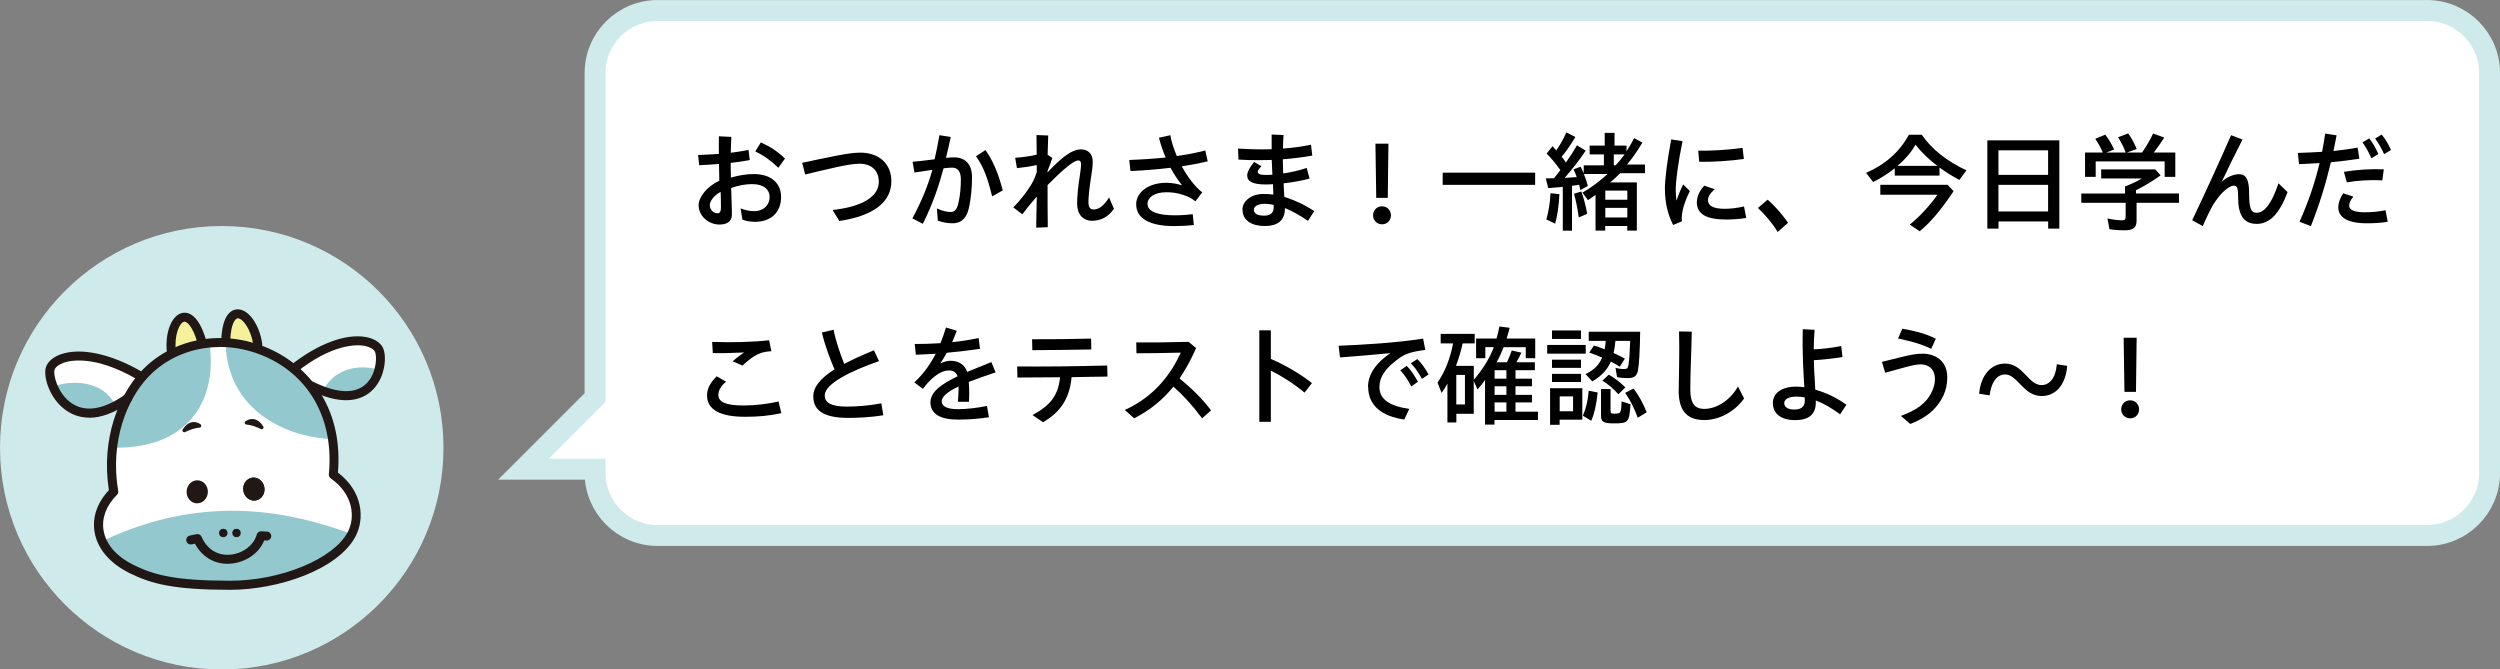 <?xml version="1.0" encoding="UTF-8"?>
<svg id="_レイヤー_2" data-name="レイヤー 2" xmlns="http://www.w3.org/2000/svg" width="338.24" height="90.58" viewBox="0 0 338.24 90.58">
  <rect x="0" y="0" width="338.24" height="90.58" fill="#808080" stroke="none"/>
  <defs>
    <style>
      .cls-1 {
        fill: #211815;
      }

      .cls-2 {
        fill: #f5f19b;
      }

      .cls-3 {
        fill: #93c9ce;
      }

      .cls-4, .cls-5 {
        fill: #fff;
      }

      .cls-6 {
        fill: #ceeaeb;
      }

      .cls-5 {
        stroke: #ceeaeb;
        stroke-miterlimit: 10;
        stroke-width: 2.83px;
      }
    </style>
  </defs>
  <g id="_レイヤー_1-2" data-name="レイヤー 1">
    <g>
      <path class="cls-5" d="M328.35,1.42H88.98c-4.68,0-8.47,3.79-8.47,8.47v43.9s-9.69,9.69-9.69,9.69h9.69s0,.5,0,.5c0,4.68,3.79,8.47,8.47,8.47h239.38c4.68,0,8.47-3.79,8.47-8.47V9.89c0-4.68-3.79-8.47-8.47-8.47Z"/>
      <g>
        <path d="M94.52,27.75c0-1.04,1.07-2.5,2.8-3.29-.01-.78-.04-1.59-.04-2.28-.97.09-1.9.13-2.68.17l-.15-1.38c.83-.02,1.8-.08,2.81-.15,0-.69-.02-1.51,0-2.38l1.69.08c-.04.67-.06,1.42-.08,2.15.87-.11,1.7-.24,2.4-.39l.17,1.38c-.77.15-1.67.27-2.58.38v.36c0,.4.01.97.03,1.63,1-.3,2.11-.48,3.1-.48,2.4,0,3.69,1.3,3.69,3.08,0,2.17-1.45,3.38-3.52,3.38-.58,0-1.29-.1-1.72-.3l-.24-1.52c.6.24,1.2.38,1.8.38,1.33,0,2.13-.85,2.13-1.92,0-.95-.73-1.74-2.4-1.74-.86,0-1.88.18-2.81.53.03.97.06,1.94.09,2.62.01.42.01.66.01.99,0,.99-.78,1.33-1.67,1.33-1.51,0-2.83-1.18-2.83-2.61ZM97.03,28.86c.38,0,.51-.25.51-.78,0-.38,0-.67-.01-1.17-.01-.31-.01-.64-.03-.95-.88.46-1.47,1.25-1.47,1.79,0,.68.57,1.11,1,1.11ZM102.19,20.48l.75-1.21c1.27.57,2.08,1.09,3.27,2.17l-.9,1.26c-1.14-1.08-1.94-1.63-3.12-2.22Z"/>
        <path d="M112.66,28.41c4-.44,6.24-1.81,6.24-3.81,0-1.38-.86-2.45-2.59-2.45-.89,0-1.94.21-3.2.48-1.53.33-2.8.65-4.17.98l-.41-1.58c1.31-.29,2.67-.57,4.17-.87,1.35-.27,2.67-.51,3.67-.51,2.7,0,4.23,1.63,4.23,3.87,0,2.79-2.36,4.67-7.04,5.38l-.92-1.5Z"/>
        <path d="M123.44,29.55c1.28-2.39,2.07-4.34,2.71-6.57-.92.13-1.77.25-2.43.36l-.25-1.45c.69-.06,1.96-.2,2.98-.34.24-1.04.45-2.12.65-3.26l1.53.24c-.19.93-.4,1.86-.64,2.82.42-.03.81-.06,1.12-.06,1.44,0,2.4.88,2.4,2.69,0,1.29-.12,2.91-.45,4.27-.38,1.56-1.28,1.96-2.17,1.96-.71,0-1.4-.13-2.01-.36l-.12-1.65c.7.34,1.38.48,1.83.48.58,0,.89-.31,1.11-1.35.2-.88.3-1.99.3-3.06s-.43-1.59-1.18-1.59c-.27,0-.62.03-1.16.09-.71,2.62-1.48,4.83-2.8,7.51l-1.41-.73ZM132.05,21.14l1.28-.84c1.04,1.47,1.75,3.2,2.34,5.46l-1.44.81c-.56-2.29-1.1-3.92-2.18-5.43Z"/>
        <path d="M140.26,26.61c-.54.61-1.17,1.36-1.94,2.38l-1.23-.93c1.25-1.26,2.28-2.73,2.7-3.57.15-.3.33-.74.48-1.2v-.96c-.86.19-1.89.34-2.68.42l-.24-1.4c.83-.06,1.95-.19,2.91-.42,0-1.07-.02-1.86-.03-2.66l1.59.06c-.03.88-.06,1.68-.08,2.61l.63.42c-.15.51-.36,1.07-.64,1.77v.18c1.69-1.78,3.18-3.1,4.51-3.1.96,0,1.6.58,1.6,1.68,0,.64-.1,1.3-.22,2.04-.25,1.59-.36,2.77-.36,3.38,0,.81.27,1.03.72,1.03.63,0,1.33-.42,2.07-1.63l.66,1.54c-.75,1.08-1.75,1.62-2.97,1.62s-2.01-.89-2.01-2.28c0-.94.1-2.19.38-3.93.07-.49.15-1.05.15-1.44,0-.36-.12-.51-.39-.51-.72,0-2.56,1.74-4.14,3.33,0,1.96,0,3.43.03,5.7l-1.57.06c.03-1.62.06-2.93.08-4.2Z"/>
        <path d="M152.81,21.64c1.74-.06,3.36-.17,4.9-.33-.36-.83-.66-1.71-.91-2.67l1.54-.35c.16.92.48,1.89.88,2.82,1.33-.18,2.62-.44,3.85-.75l.33,1.47c-1.05.25-2.24.48-3.51.67.81,1.5,1.83,2.8,2.77,3.53l-.93,1.21c-.5-.4-.96-.66-1.68-.88-.79-.26-1.47-.35-2.25-.35-1.7,0-2.55.77-2.55,1.56,0,1.11,1.5,1.56,3.71,1.56.84,0,1.74-.06,2.41-.15l.15,1.46c-.67.09-1.83.15-2.64.15-3.21,0-5.16-.96-5.16-2.95,0-1.62,1.65-2.91,4.08-2.91.71,0,1.46.13,2.13.34-.58-.74-1.11-1.51-1.56-2.37-1.73.21-3.57.36-5.42.44l-.17-1.5Z"/>
        <path d="M168.1,28.35c0-1.09,1.11-2.11,2.86-2.11.44,0,.9.03,1.32.09l-.04-1.16c0-.07-.01-.15-.01-.24-.36.02-.68.03-.96.03-1.71,0-2.53-.38-2.53-1.2,0-.46.29-1.08.94-1.84l.99.57c-.36.36-.5.6-.5.76,0,.36.5.42,1.23.42.19,0,.45-.01.75-.03l-.09-2c-.56.01-1.1.03-1.65.03-1.04,0-1.95-.02-2.85-.08l-.06-1.49c1.16.08,2.27.11,3.32.11.42,0,.82,0,1.23-.02,0-.67-.01-1.39,0-1.99l1.61.07c-.04.56-.08,1.19-.08,1.83,1.29-.09,2.55-.27,3.79-.52l.18,1.47c-1.21.22-2.58.39-3.99.5l.05,1.92c.97-.14,2.1-.38,3.18-.75l.39,1.44c-1.14.31-2.4.52-3.51.64,0,.13.01.25.01.38.03.48.06.99.08,1.46,1.32.4,2.75,1.06,4.05,1.92l-.85,1.32c-1.17-.8-2.22-1.37-3.12-1.73v.08c0,1.68-1.09,2.35-2.7,2.35-1.81,0-3.03-.76-3.03-2.24ZM170.95,29.18c.85,0,1.37-.29,1.37-1.1v-.36c-.48-.11-.95-.15-1.21-.15-.84,0-1.47.31-1.47.81s.48.79,1.32.79Z"/>
        <path d="M185.77,29.14c0-.66.49-1.23,1.21-1.23s1.21.57,1.21,1.23-.5,1.21-1.21,1.21-1.21-.56-1.21-1.21ZM186.09,19.44h1.76l-.09,7.33h-1.56l-.11-7.33Z"/>
        <path d="M195.19,23.36h12.51v1.65h-12.51v-1.65Z"/>
        <path d="M211.48,25.28c-.48.04-1.32.12-2.01.17l-.33-1.31c.27,0,.72-.01,1.12-.03l.85-1.1c-.66-.93-1.3-1.69-1.86-2.23l.8-1,.51.57c.54-.79.99-1.57,1.36-2.44l1.22.63c-.65,1.07-1.2,1.89-1.85,2.66.23.28.32.41.57.79.62-.87,1.05-1.56,1.5-2.33l1.18.72c-.84,1.26-1.83,2.53-2.85,3.69.75-.04,1.38-.08,1.63-.11-.13-.4-.19-.54-.43-1.05l.96-.36c.18.35.24.5.42.9v-1.08h2.73v-1.48h-1.93v-1.19h2.04v-1.72h1.33v1.72h1.62v.78c.46-.72.73-1.2,1.03-1.79l1.12.6c-.66,1.12-1.39,2.16-2.08,2.97h2.43v1.17h-3.36c-.54.55-.97.96-1.37,1.25h3.63v6.52h-1.3v-.62h-2.98v.62h-1.31v-4.83l-1.02.71-.75-1.02c1.09-.6,2.4-1.59,3.4-2.52h-3.21c.22.55.4,1.04.54,1.61l-1.01.57c-.04-.17-.09-.41-.17-.72-.45.08-.61.09-.96.13v6.08h-1.25v-5.92ZM209.21,29.69c.3-1.02.5-2.19.57-3.55l1.2.13c-.08,1.65-.27,2.91-.58,3.99l-1.19-.57ZM212.96,26.21l.99-.3c.29.79.6,1.92.79,3.01l-1.14.5c-.18-1.3-.38-2.28-.65-3.21ZM220.17,27.02v-1.23h-2.98v1.23h2.98ZM220.17,29.42v-1.3h-2.98v1.3h2.98ZM218.59,22.37c.36-.38.79-.9,1.21-1.48h-1.46v1.48h.24Z"/>
        <path d="M225.25,25.65c0-1.42.32-3.93.86-6.79l1.53.24c-.6,2.89-.92,5.41-.92,6.58,0,.47.03,1.01.11,1.46.24-.76.62-1.65.9-2.19l.9.9c-.46.93-.67,1.53-.84,2.1-.2.69-.3,1.37-.24,1.99l-1.18.5c-.62-1.21-1.11-2.82-1.11-4.79ZM229.59,27.29c0-.64.27-1.37.99-2.17l1.42.48c-.69.6-.92,1.08-.92,1.46,0,.75.63,1.19,2.29,1.19.66,0,1.63-.09,2.59-.32l.3,1.56c-1.04.17-2.07.21-2.7.21-2.71,0-3.99-.72-3.99-2.4ZM229.76,20.39c1.68.03,4.29-.12,6-.39l.18,1.5c-1.72.27-4.32.43-6.04.39l-.14-1.5Z"/>
        <path d="M237.85,28.13l1.3-1.12c.92.78,1.98,2,2.77,3.13l-1.41,1.25c-.69-1.16-1.64-2.29-2.67-3.25Z"/>
        <path d="M252.47,23.39c2.61-1.14,4.54-2.85,5.8-5.16h1.74c1.33,1.95,3.36,3.55,6.04,4.82l-.96,1.3c-.92-.5-1.91-1.11-2.68-1.68v1.09h-6.06v-.99c-.95.74-1.95,1.38-2.92,1.86l-.96-1.25ZM258.38,30.39c1.32-1.05,2.82-2.69,3.74-4.04h-7.72v-1.35h9.1l.81.87c-1.81,2.69-3.17,4.26-4.59,5.42l-1.33-.9ZM262.12,22.44c-1.19-.9-2.18-1.86-2.96-2.86-.6,1.05-1.38,1.96-2.43,2.86h5.38Z"/>
        <path d="M268.87,18.99h9.75v11.94h-1.51v-.97h-6.72v.97h-1.51v-11.94ZM277.1,23.66v-3.32h-6.72v3.32h6.72ZM277.1,28.61v-3.6h-6.72v3.6h6.72Z"/>
        <path d="M285.4,31.01l-.27-1.45c.69.15,1.49.25,1.95.25.39,0,.51-.12.51-.51v-1.86h-6v-1.26h5.92v-.95c.9-.35,1.8-.78,2.26-1.08h-5.49v-1.23h7.32l.72.81c-1.05.75-2.28,1.5-3.33,2v.45h5.82v1.26h-5.74v2.43c0,.95-.47,1.29-1.65,1.29-.71,0-1.49-.06-2.03-.15ZM282.1,20.64h2.4c-.27-.66-.62-1.28-1.02-1.86l1.35-.56c.41.51.81,1.17,1.21,2.01l-1.08.41h2.64c-.29-.77-.61-1.42-1.03-2.07l1.36-.52c.41.52.75,1.17,1.16,2.11l-1.35.48h2.07c.65-.93,1.09-1.71,1.5-2.58l1.5.55c-.41.65-.84,1.29-1.41,2.03h2.91v3.29h-1.44v-2.09h-9.33v2.09h-1.44v-3.29Z"/>
        <path d="M296.6,29.79c2.04-4.32,3.55-7.62,5.26-11.5l1.54.59c-1.04,2.04-1.91,3.81-2.81,5.71.79-.69,1.65-1.02,2.33-1.02,1.04,0,1.38.83,1.38,2.64,0,1.94.24,2.58,1.02,2.58,1.05,0,2.05-1.28,2.95-3.99l1.23,1.19c-1.04,2.8-2.36,4.3-4.17,4.3s-2.52-1.23-2.52-3.57c0-1.27-.12-1.6-.58-1.6-.53,0-1.37.67-2.01,1.47-.76.93-1.15,1.65-2.2,4l-1.42-.79Z"/>
        <path d="M311.12,29.99c1.23-2.76,2.1-5.34,2.71-7.93-1.02.07-1.98.12-2.78.15l-.16-1.52c1.03-.03,2.14-.08,3.28-.15.15-.81.3-1.63.42-2.47l1.54.24c-.13.72-.28,1.42-.43,2.12,1.11-.12,2.21-.26,3.27-.46l.24,1.5c-1.18.19-2.54.36-3.85.48-.69,2.92-1.54,5.7-2.71,8.65l-1.53-.6ZM316.36,28.05c0-.56.21-1.23.68-1.89l1.36.44c-.39.45-.57.9-.57,1.21,0,.58.66.91,2.13.91.96,0,1.98-.1,2.79-.28l.3,1.56c-.93.18-2.13.21-2.85.21-2.74,0-3.84-.9-3.84-2.16ZM317.12,23.25c1.71-.29,3.7-.42,5.4-.34l-.2,1.49c-1.63-.09-3.45.03-4.8.27l-.4-1.41ZM319.64,19.26l.9-.54c.55.71.85,1.25,1.24,2.12l-.94.57c-.39-.87-.71-1.45-1.2-2.14ZM321.35,18.75l.88-.55c.54.68.88,1.25,1.26,2.09l-.93.57c-.39-.87-.71-1.42-1.21-2.1Z"/>
        <path d="M95.66,53.49c0-.96.5-1.79,1.31-2.58l1.27.74c-.76.58-1.05,1.25-1.05,1.77,0,.98,1.02,1.44,3.39,1.44,1.61,0,3.41-.21,4.75-.55l.38,1.59c-1.65.36-3.12.49-4.9.49-3.39,0-5.15-.97-5.15-2.89ZM99.13,48.86c.53-.44.99-.79,1.54-1.17-1.57.08-3.21.11-4.23.08l-.09-1.51c2.64.09,5.54.03,7.71-.23l.3,1.49c-.6.04-1.04.09-1.53.29-.9.36-1.48.84-2.38,1.65l-1.32-.58Z"/>
        <path d="M110.03,53.66c0-1.32,1-2.5,2.88-3.69-.61-1.41-1.3-3.21-1.71-4.98l1.58-.38c.27,1.41.88,3.25,1.44,4.62,1.14-.6,2.5-1.21,4.02-1.84l.69,1.47c-3.94,1.35-7.35,3.11-7.35,4.63,0,.95.79,1.52,2.99,1.52,1.32,0,2.92-.11,4.67-.44l.27,1.61c-1.79.3-3.62.36-4.79.36-3.46,0-4.68-1.15-4.68-2.88Z"/>
        <path d="M125.89,54.42c0-1.41,1.5-2.47,3.67-3.51-.2-.55-.63-.79-1.14-.79-.73,0-1.47.38-2.08.9-.55.46-.79.71-1.47,1.59l-1.17-.87c1.12-1.04,2.08-2.28,2.9-3.88-.96.06-1.88.1-2.69.13l-.15-1.45c1.08,0,2.26-.03,3.48-.11.27-.66.51-1.35.75-2.12l1.46.44c-.2.54-.41,1.05-.63,1.54,1.2-.12,2.4-.3,3.58-.56l.19,1.46c-1.35.21-2.94.39-4.5.54-.27.5-.56.97-.86,1.44.45-.22.93-.36,1.39-.36,1.11,0,1.91.55,2.24,1.51,1.02-.43,2.13-.87,3.27-1.33l.57,1.39c-1.42.48-2.64.9-3.63,1.29.03.45.06.85.06,1.29,0,.6,0,.98-.03,1.4h-1.5c.04-.5.09-1.16.09-1.65v-.42c-1.54.73-2.28,1.38-2.28,2.01s.62,1.06,2.22,1.06c1.15,0,2.65-.18,3.9-.44l.27,1.53c-1.12.17-2.4.32-4.2.32-2.34,0-3.72-.74-3.72-2.36Z"/>
        <path d="M139.7,56.16c2.37-1.3,3.48-2.62,3.72-5.12l-5.77.04-.03-1.5c3.65.03,7.72-.01,12.18-.13l.04,1.5c-1.69.03-3.31.04-4.86.08-.27,3.13-1.75,4.86-3.86,6.1l-1.42-.97ZM139.64,45.9c2.7,0,5.11-.01,7.98-.09l.03,1.47c-2.92.06-4.96.07-7.98.1l-.03-1.49Z"/>
        <path d="M152.17,55.47c4.08-1.83,6.3-4.96,7.59-7.76-2.19.05-4.2.09-6,.09l-.03-1.47c1.9.01,4.09,0,7.08-.08l1.02.85c-.65,1.47-1.38,2.83-2.24,4.1,1.67,1.39,3,2.65,4.26,4.32l-1.21,1.08c-1.29-1.74-2.52-3.09-3.88-4.29-1.38,1.71-3.09,3.15-5.31,4.29l-1.28-1.14Z"/>
        <path d="M170.38,44.69h1.56v3.87c1.86.79,3.97,2.01,5.56,3.27l-1,1.29c-1.44-1.2-3.13-2.28-4.56-2.97v6.92h-1.56v-12.38Z"/>
        <path d="M185.09,52.34c0-1.67,1.05-3.23,3.02-4.56-2.88.27-4.68.42-6.81.58l-.19-1.58c3.12-.12,7.92-.4,11.43-.97l.3,1.53c-2.08.29-2.79.51-4,1.47-1.38,1.08-2.21,2.19-2.21,3.55,0,1.71,1.46,2.6,4.04,2.96l-.67,1.44c-2.99-.42-4.89-1.86-4.89-4.42ZM189.46,50.09l.87-.59c.62.63,1.02,1.28,1.51,2.15l-.9.63c-.48-.92-.93-1.58-1.49-2.19ZM190.88,49.16l.88-.58c.6.58,1.07,1.28,1.52,2.08l-.9.6c-.51-.93-.9-1.52-1.5-2.1Z"/>
        <path d="M200.93,51.39c-.25.39-.58.78-1.03,1.3l-.51-1.15v4.45h-2.35v1.17h-1.21v-5.26c-.24.45-.5.86-.79,1.26l-.55-1.39c.99-1.43,1.71-3.24,2.11-5.31h-1.68v-1.29h4.6v1.29h-1.63c-.21.99-.5,1.95-.9,3.04h2.41v1.88c1.2-1.38,2.16-2.92,2.7-4.41h-1.14v1.49h-1.25v-2.66h2.77c.15-.55.27-1.02.39-1.63l1.38.18c-.12.5-.23.85-.41,1.45h3.87v2.66h-1.28v-1.49h-3c-.28.74-.6,1.44-.94,2.04h1.39c.24-.5.46-1.02.66-1.59l1.3.29c-.27.55-.48.99-.67,1.3h2.49v1.08h-2.62v1.14h2.23v1.03h-2.23v1.16h2.23v1.02h-2.23v1.26h3.04v1.12h-5.88v.63h-1.28v-6.06ZM198.2,54.72v-3.99h-1.17v3.99h1.17ZM203.81,51.23v-1.14h-1.6v1.14h1.6ZM203.81,53.42v-1.16h-1.6v1.16h1.6ZM203.81,55.7v-1.26h-1.6v1.26h1.6Z"/>
        <path d="M209.33,46.67h5.21v1.18h-5.21v-1.18ZM209.72,52.52h4.36v4.26h-3.07v.69h-1.29v-4.95ZM209.98,44.71h3.92v1.15h-3.92v-1.15ZM209.98,48.66h3.92v1.11h-3.92v-1.11ZM209.98,50.58h3.92v1.1h-3.92v-1.1ZM212.83,55.64v-2.01h-1.81v2.01h1.81ZM214.16,56.24c.43-1,.67-2.02.79-3.38l1.21.24c-.18,1.71-.46,2.9-.87,3.83l-1.14-.69ZM214.51,50.61c1.14-.54,1.82-1.21,2.25-2.22-.52-.24-.94-.41-1.74-.69l.63-.95c.49.15,1,.31,1.45.51.09-.44.12-.73.14-1.14h-2.29v-1.24h6.96c-.04,2.61-.15,4.47-.31,5.29-.15.72-.54.99-1.4.99-.4,0-.97-.04-1.42-.14l-.21-1.26c.38.12.75.17,1.14.17.42,0,.54-.12.61-.54.11-.63.18-1.74.24-3.27h-2c-.06.71-.13,1.14-.25,1.64.55.25,1.07.51,1.53.76l-.69,1.1c-.5-.32-.52-.33-1.21-.69-.5,1.12-1.29,1.98-2.52,2.67l-.9-.99ZM216.61,56.27v-3.63h1.29v2.9c0,.38.09.43.57.43.17,0,.32-.01.41-.03.39-.06.46-.26.52-1.63l1.2.39c-.18,2.47-.27,2.58-2.28,2.58-1.35,0-1.71-.21-1.71-1ZM216.8,51.5l.86-.81c.75.42,1.5,1,2.25,1.72l-.95.93c-.63-.72-1.44-1.41-2.16-1.84ZM219.88,53.15l1.14-.58c.67.9,1.28,1.96,1.77,3.21l-1.21.74c-.47-1.29-1.02-2.4-1.7-3.36Z"/>
        <path d="M227.12,52.89c0-.84.03-2.66.06-3.78.03-.97.02-2.97-.01-4.27l1.72.03c-.03,1.29-.07,3.18-.12,4.12-.04,1.01-.08,2.75-.08,3.68,0,1.78.5,2.65,1.89,2.65,1.72,0,3.57-1.23,4.56-3.04l.83,1.63c-1.16,1.65-3.21,2.92-5.4,2.92-2.62,0-3.45-1.63-3.45-3.94Z"/>
        <path d="M239.86,54.53c0-1.28,1.11-2.22,3.15-2.22.36,0,.72.03,1.11.08-.02-.32-.04-.65-.06-.96-.09-1.36-.17-3.42-.17-4.41,0-.71-.01-1.5.02-2.48l1.6.08c-.09,1-.1,1.69-.12,2.65,1.23-.06,2.49-.21,3.72-.46l.17,1.5c-1.41.22-2.7.36-3.87.42.01.88.06,1.9.12,2.68.03.43.06.89.07,1.31,1.44.4,2.94,1.11,4.21,2.04l-.85,1.3c-1.19-.9-2.31-1.5-3.29-1.88v.29c0,1.58-.94,2.37-2.8,2.37s-3.01-.85-3.01-2.31ZM242.74,55.41c.84,0,1.44-.29,1.44-1.19,0-.1,0-.25-.01-.46-.41-.07-.79-.1-1.12-.1-1.09,0-1.65.38-1.65.88,0,.58.57.87,1.35.87Z"/>
        <path d="M257.2,56.27c1.84-.72,2.59-1.23,3.33-2.01.67-.72,1.26-1.88,1.26-2.96,0-1.47-.98-2-1.91-2-.5,0-.97.08-2.21.41-1.12.3-1.69.46-2.61.72l-.44-1.47c.92-.23,1.49-.38,2.54-.63,1.39-.34,2.13-.48,2.94-.48,1.77,0,3.36.99,3.36,3.21,0,1.89-.79,3.13-1.56,4.04-.81.94-1.95,1.68-3.45,2.26l-1.26-1.09ZM256.8,45.8l.57-1.33c1.5.27,2.91.57,4.54,1.35l-.63,1.38c-1.46-.72-3-1.09-4.49-1.4Z"/>
        <path d="M271.26,50.66c-1.08,0-1.86,1.07-2.07,2.83l-1.42-.22c.22-2.62,1.72-4.08,3.49-4.08,2.48,0,3.15,2.91,4.95,2.91,1.08,0,1.92-.95,2.07-2.82l1.41.22c-.22,2.61-1.59,4.08-3.45,4.08-2.52,0-3.24-2.92-4.98-2.92Z"/>
        <path d="M286.99,55.39c0-.66.49-1.23,1.21-1.23s1.21.57,1.21,1.23-.5,1.21-1.21,1.21-1.21-.56-1.21-1.21ZM287.32,45.69h1.76l-.09,7.33h-1.56l-.11-7.33Z"/>
      </g>
      <circle class="cls-6" cx="30" cy="60.58" r="30"/>
      <path class="cls-4" d="M39.61,50c5.99-4.81,10.66-4.4,11.63-2.77.89,1.5-.2,9.39-9.11,4.98"/>
      <path class="cls-3" d="M43.85,52.58c2.15-3.69,6.52-2.97,7.64-2.44-1.95,3.62-3.96,4.96-7.64,2.44Z"/>
      <path class="cls-1" d="M46.84,54.15c-1.31,0-2.94-.38-4.99-1.39-.3-.15-.42-.51-.28-.82.15-.3.52-.42.82-.28,3.32,1.64,5.84,1.68,7.29.12,1.3-1.4,1.35-3.69,1.02-4.24-.21-.35-.72-.62-1.4-.75-.91-.16-4.27-.39-9.33,3.68-.26.21-.65.17-.86-.09-.21-.26-.17-.65.09-.86,3.68-2.96,7.53-4.43,10.31-3.92,1.04.19,1.83.66,2.23,1.32.64,1.09.43,3.95-1.18,5.69-.75.81-1.93,1.54-3.74,1.54Z"/>
      <path class="cls-4" d="M45.09,64.23c1.64-16.82-17.11-22.8-25.64-13.47-2.97,3.25-5.19,9.02-4.06,15.77-3.29,3.25-2.73,7.92,2.42,10.46,3.1,1.53,6.19,2.19,13.34,2.19,6.63,0,14.3-2.8,16.45-6.93,1.2-2.31.78-5.72-2.5-8.03Z"/>
      <path class="cls-2" d="M34.87,46.6c-.6-4.19-4.15-6.52-4.34-.47"/>
      <path class="cls-2" d="M23.19,47.66c-.51-4.2,2.31-7.38,4.07-1.58"/>
      <path class="cls-4" d="M18.73,50.72c-6.66-3.82-11.21-2.69-11.91-.92-.65,1.62,2.36,9.82,10.47,4.08"/>
      <ellipse class="cls-1" cx="34.35" cy="66.17" rx="1.44" ry="1.56" transform="translate(-9.88 6.15) rotate(-8.95)"/>
      <path class="cls-3" d="M15.46,54.54c-2.15-3.69-7.03-2.78-8.16-2.25,1.95,3.62,4.47,4.77,8.16,2.25Z"/>
      <path class="cls-3" d="M28.29,46.12c1.23,7.46-2.33,14.45-12.53,14.45,0-11.42,12.53-14.45,12.53-14.45Z"/>
      <path class="cls-3" d="M30.53,46.13c0,8.41,6.81,12.72,13.84,13.25,0-11.42-13.84-13.25-13.84-13.25Z"/>
      <path class="cls-3" d="M14.31,72.99c13.81-6.39,25.45-3.61,33.28-.74-3.13,7.57-29.25,10.15-33.28.74Z"/>
      <path class="cls-1" d="M31.14,79.8c-7.59,0-10.64-.79-13.61-2.26-2.68-1.33-4.37-3.31-4.74-5.59-.32-1.98.37-3.96,1.94-5.63-1.1-7.13,1.47-12.92,4.26-15.97,4.25-4.65,11.25-5.93,17.42-3.18,3.01,1.34,5.47,3.51,7.11,6.28,1.79,3.02,2.53,6.54,2.2,10.49,3.38,2.56,3.63,6.22,2.4,8.6-2.36,4.54-10.49,7.26-16.99,7.26ZM29.77,46.95c-3.76,0-7.35,1.46-9.87,4.22-2.64,2.89-5.06,8.42-3.91,15.26.03.2-.03.39-.17.53-1.44,1.42-2.08,3.13-1.81,4.79.3,1.88,1.75,3.54,4.07,4.69,2.8,1.38,5.71,2.13,13.07,2.13,6.88,0,14.01-2.96,15.91-6.6,1.03-1.98.75-5.1-2.31-7.25-.18-.13-.28-.34-.26-.56.71-7.25-2.49-13.19-8.56-15.89-2.01-.89-4.11-1.33-6.15-1.33Z"/>
      <path class="cls-1" d="M30.78,76.28c-1.88,0-3.48-.99-4.4-2.72l-.45.09c-.33.07-.65-.14-.72-.47-.07-.33.14-.65.47-.72l.91-.19c.28-.06.57.09.68.35.73,1.67,2.12,2.55,3.82,2.43,1.72-.13,3.25-1.27,3.64-2.72.07-.28.34-.46.62-.45l.77.04c.34.02.59.3.58.64-.02.34-.31.59-.64.58l-.31-.02c-.69,1.72-2.5,2.99-4.57,3.14-.14.01-.27.02-.41.02Z"/>
      <ellipse class="cls-1" cx="34.35" cy="66.17" rx="1.44" ry="1.56" transform="translate(-9.88 6.15) rotate(-8.95)"/>
      <ellipse class="cls-1" cx="26.68" cy="66.53" rx="1.56" ry="1.44" transform="translate(-41.11 89.82) rotate(-87.1)"/>
      <path class="cls-1" d="M12.08,56.51c-1.46,0-2.58-.54-3.4-1.18-2.09-1.64-2.9-4.58-2.43-5.75.29-.72.99-1.3,1.99-1.65,2.66-.93,6.69-.08,10.79,2.27.29.17.39.54.22.83-.17.29-.54.39-.83.22-5.62-3.23-8.91-2.48-9.78-2.18-.65.23-1.11.57-1.26.95-.21.53.31,2.97,2.06,4.35,1.89,1.49,4.48,1.14,7.49-.99.27-.19.65-.13.85.15.19.27.13.65-.15.85-2.23,1.58-4.07,2.14-5.55,2.14Z"/>
      <path class="cls-1" d="M34.87,47.21c-.3,0-.56-.22-.6-.52-.32-2.23-1.48-3.66-2.12-3.62-.31.02-.93.69-1,3.09-.01.34-.3.59-.63.59-.34-.01-.6-.29-.59-.63.11-3.61,1.4-4.22,2.15-4.27.03,0,.06,0,.09,0,1.46,0,2.94,2.06,3.31,4.67.05.33-.18.64-.52.69-.03,0-.06,0-.09,0Z"/>
      <path class="cls-1" d="M23.19,48.27c-.3,0-.57-.23-.6-.54-.32-2.66.61-5.08,2.07-5.39.74-.15,2.14.1,3.19,3.56.1.32-.08.66-.41.76-.32.1-.66-.08-.76-.41-.7-2.3-1.46-2.78-1.77-2.72-.62.13-1.38,1.81-1.11,4.05.04.33-.2.64-.53.68-.02,0-.05,0-.07,0Z"/>
      <path class="cls-1" d="M35.62,57.7c-.65-1.09-1.64-1.26-2.41-.7-.18.13-.11.42.12.44.71.07,1.33.3,1.98.61.22.1.44-.14.31-.35Z"/>
      <path class="cls-1" d="M24.72,58.11c.65-1.09,1.64-1.26,2.41-.7.18.13.11.42-.12.44-.71.07-1.33.3-1.98.61-.22.1-.44-.14-.31-.35Z"/>
      <circle class="cls-1" cx="32" cy="72.11" r=".57"/>
      <circle class="cls-1" cx="30.21" cy="72.11" r=".57"/>
    </g>
  </g>
</svg>